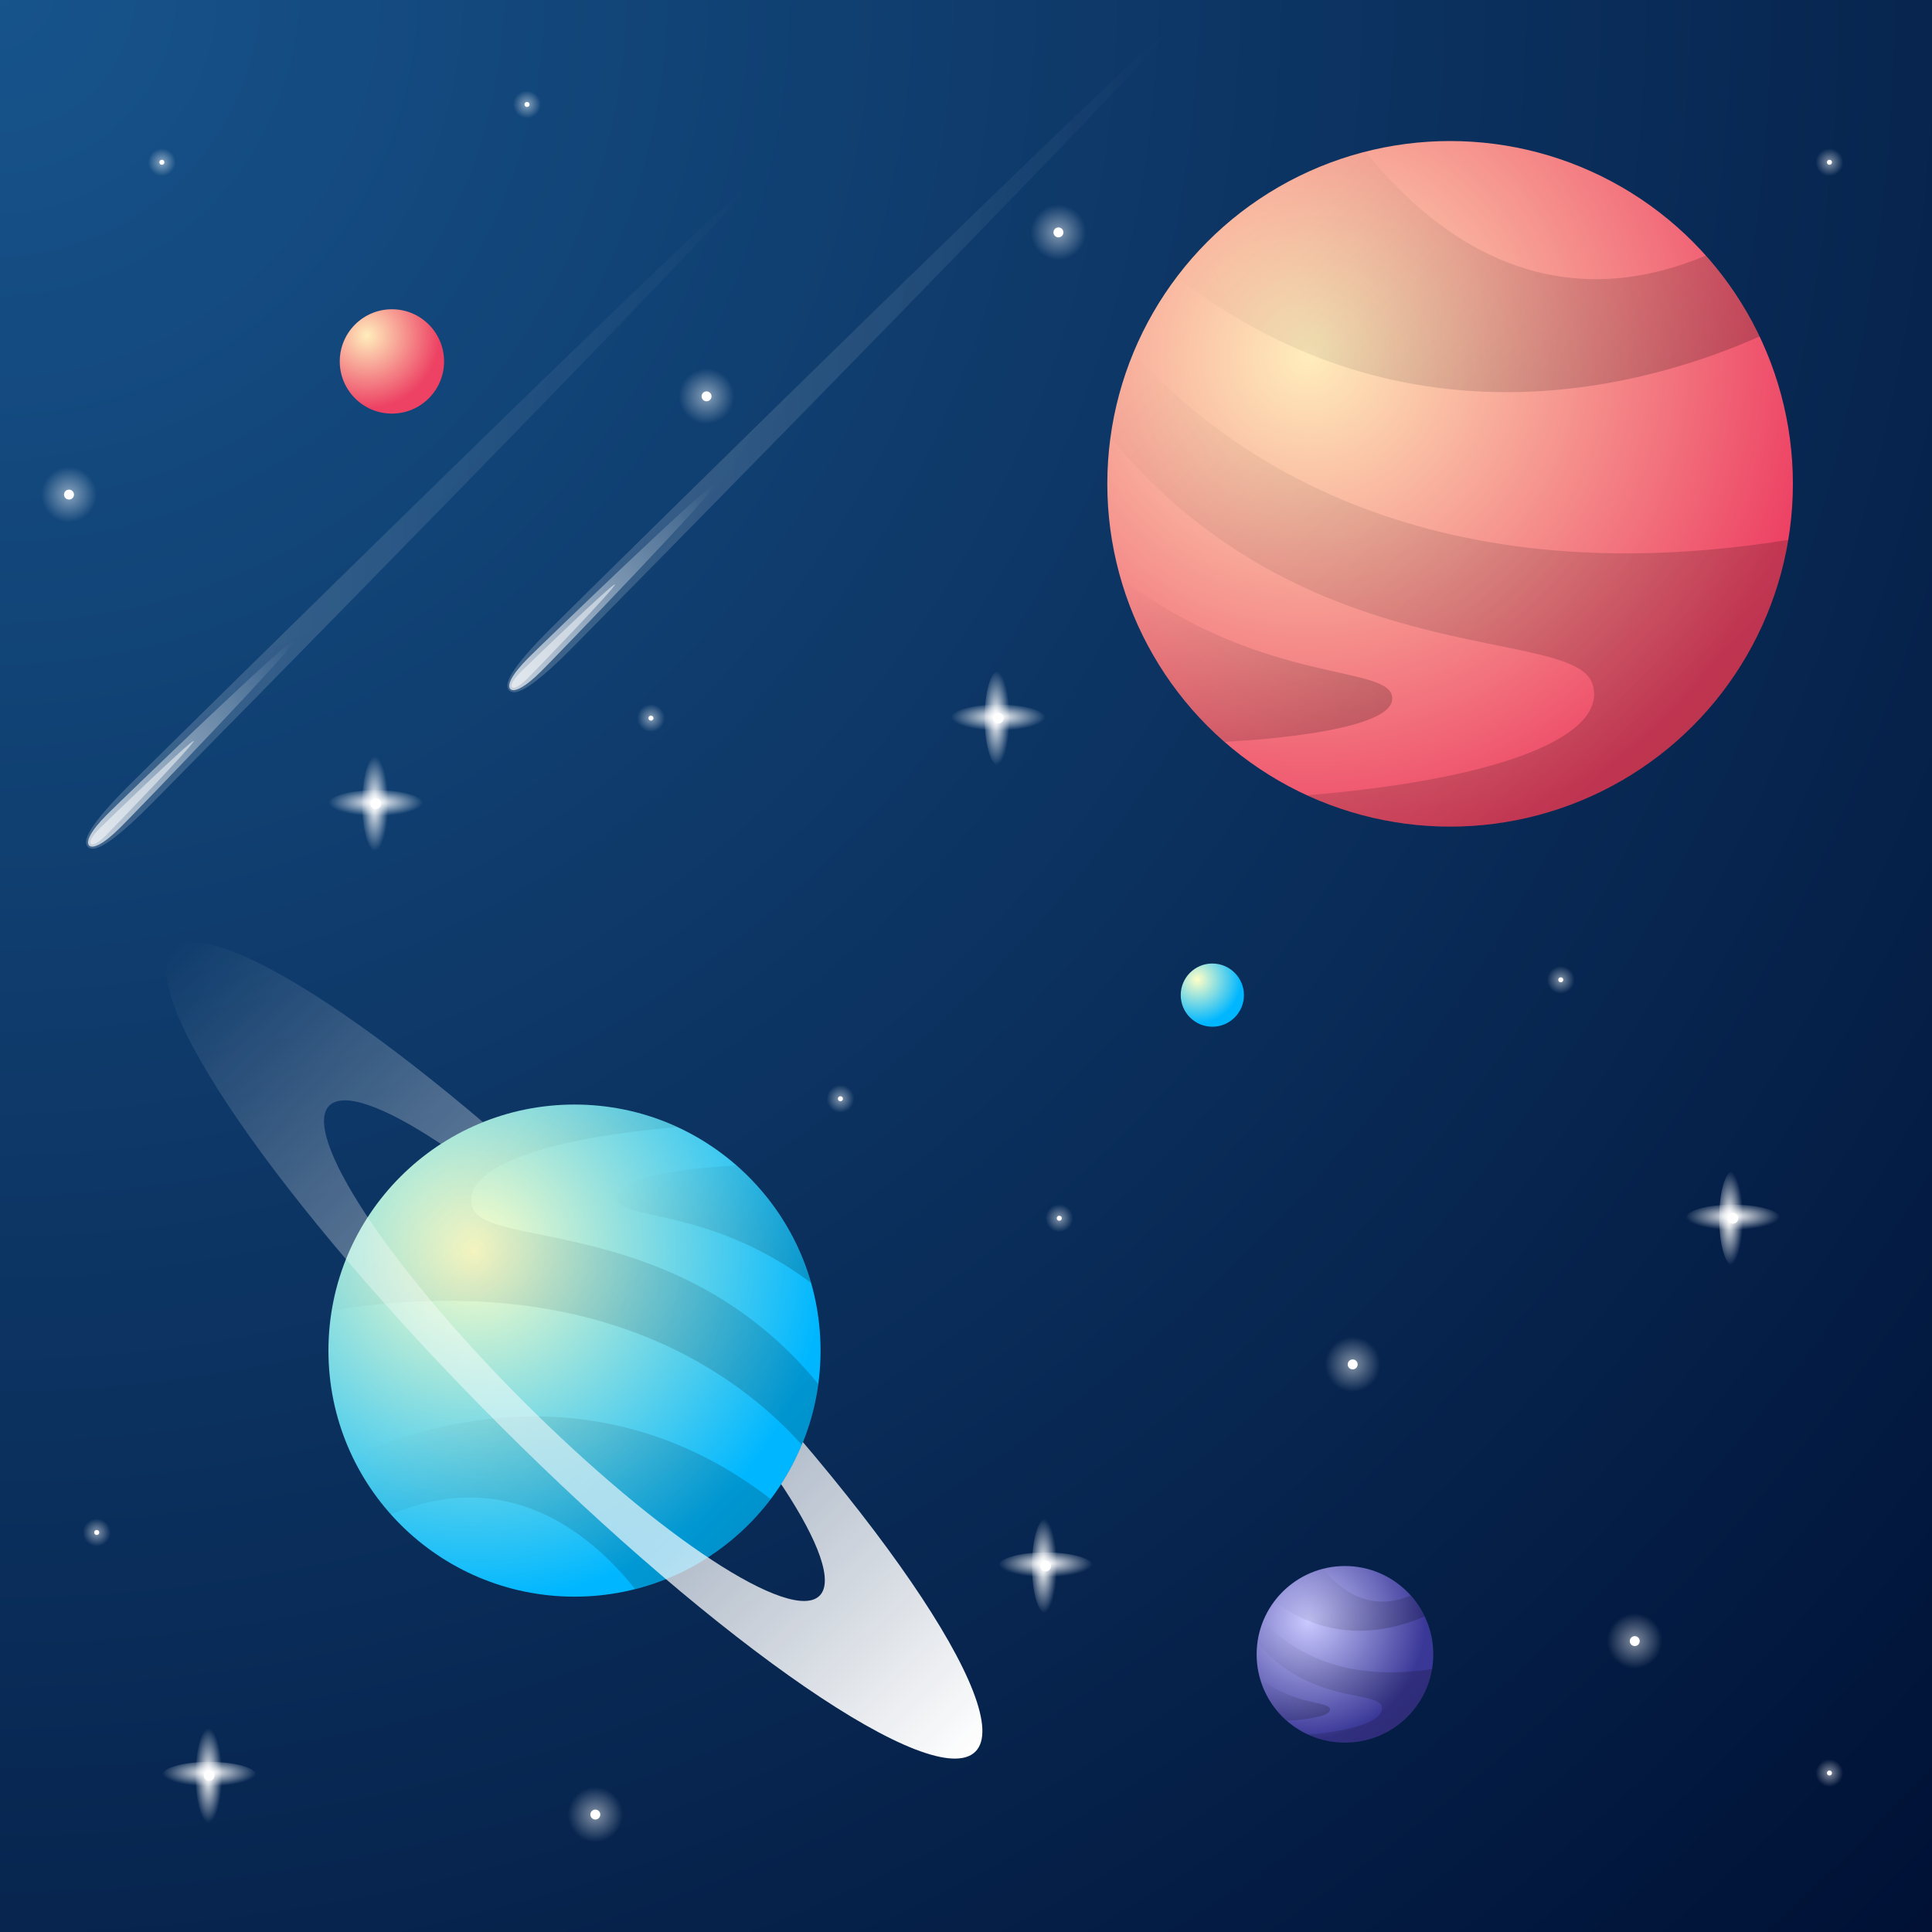 <?xml version="1.0" encoding="iso-8859-1"?>
<!-- Generator: Adobe Illustrator 21.0.0, SVG Export Plug-In . SVG Version: 6.00 Build 0)  -->
<svg version="1.1" xmlns="http://www.w3.org/2000/svg" xmlns:xlink="http://www.w3.org/1999/xlink" x="0px" y="0px" width="1400px"
	 height="1400px" viewBox="0 0 1400 1400" enable-background="new 0 0 1400 1400" xml:space="preserve">
<rect x="0" y="0" width="1400" height="1400" fill="#333333" stroke="none"/>
<g id="Background">
	<radialGradient id="gradient_fill_1_" cx="-5.265" cy="-7.515" r="2007.836" gradientUnits="userSpaceOnUse">
		<stop  offset="0" style="stop-color:#17548C"/>
		<stop  offset="0.989" style="stop-color:#001135"/>
	</radialGradient>
	<rect id="gradient_fill" fill="url(#gradient_fill_1_)" width="1400" height="1400"/>
</g>
<g id="Objects">
	<g id="stars">
		<g>
			<radialGradient id="SVGID_1_" cx="767.046" cy="168.423" r="20.062" gradientUnits="userSpaceOnUse">
				<stop  offset="0" style="stop-color:#FFFFFF"/>
				<stop  offset="0.138" style="stop-color:#FFFFFF;stop-opacity:0.863"/>
				<stop  offset="1" style="stop-color:#FFFFFF;stop-opacity:0"/>
			</radialGradient>
			<circle opacity="0.5" fill="url(#SVGID_1_)" cx="767" cy="168.4" r="20.1"/>
			<circle fill="#FFFFFF" cx="767" cy="168.4" r="3.6"/>
		</g>
		<g>
			<radialGradient id="SVGID_2_" cx="50" cy="358.367" r="20.062" gradientUnits="userSpaceOnUse">
				<stop  offset="0" style="stop-color:#FFFFFF"/>
				<stop  offset="0.138" style="stop-color:#FFFFFF;stop-opacity:0.863"/>
				<stop  offset="1" style="stop-color:#FFFFFF;stop-opacity:0"/>
			</radialGradient>
			<circle opacity="0.5" fill="url(#SVGID_2_)" cx="50" cy="358.4" r="20.1"/>
			<circle fill="#FFFFFF" cx="50" cy="358.4" r="3.6"/>
		</g>
		<g>
			<radialGradient id="SVGID_3_" cx="471.734" cy="520.356" r="10.027" gradientUnits="userSpaceOnUse">
				<stop  offset="0" style="stop-color:#FFFFFF"/>
				<stop  offset="0.138" style="stop-color:#FFFFFF;stop-opacity:0.863"/>
				<stop  offset="1" style="stop-color:#FFFFFF;stop-opacity:0"/>
			</radialGradient>
			<circle opacity="0.5" fill="url(#SVGID_3_)" cx="471.7" cy="520.4" r="10"/>
			<circle fill="#FFFFFF" cx="471.7" cy="520.4" r="1.8"/>
		</g>
		<g>
			<radialGradient id="SVGID_4_" cx="70.062" cy="1110.508" r="10.027" gradientUnits="userSpaceOnUse">
				<stop  offset="0" style="stop-color:#FFFFFF"/>
				<stop  offset="0.138" style="stop-color:#FFFFFF;stop-opacity:0.863"/>
				<stop  offset="1" style="stop-color:#FFFFFF;stop-opacity:0"/>
			</radialGradient>
			<circle opacity="0.5" fill="url(#SVGID_4_)" cx="70.1" cy="1110.5" r="10"/>
			<circle fill="#FFFFFF" cx="70.1" cy="1110.5" r="1.8"/>
		</g>
		<g>
			<radialGradient id="SVGID_5_" cx="767.603" cy="882.79" r="10.027" gradientUnits="userSpaceOnUse">
				<stop  offset="0" style="stop-color:#FFFFFF"/>
				<stop  offset="0.138" style="stop-color:#FFFFFF;stop-opacity:0.863"/>
				<stop  offset="1" style="stop-color:#FFFFFF;stop-opacity:0"/>
			</radialGradient>
			<circle opacity="0.5" fill="url(#SVGID_5_)" cx="767.6" cy="882.8" r="10"/>
			<circle fill="#FFFFFF" cx="767.6" cy="882.8" r="1.8"/>
		</g>
		<g>
			<radialGradient id="SVGID_6_" cx="1130.983" cy="710.027" r="10.027" gradientUnits="userSpaceOnUse">
				<stop  offset="0" style="stop-color:#FFFFFF"/>
				<stop  offset="0.138" style="stop-color:#FFFFFF;stop-opacity:0.863"/>
				<stop  offset="1" style="stop-color:#FFFFFF;stop-opacity:0"/>
			</radialGradient>
			<circle opacity="0.5" fill="url(#SVGID_6_)" cx="1131" cy="710" r="10"/>
			<circle fill="#FFFFFF" cx="1131" cy="710" r="1.8"/>
		</g>
		<g>
			<radialGradient id="SVGID_7_" cx="1325.706" cy="1284.812" r="10.027" gradientUnits="userSpaceOnUse">
				<stop  offset="0" style="stop-color:#FFFFFF"/>
				<stop  offset="0.138" style="stop-color:#FFFFFF;stop-opacity:0.863"/>
				<stop  offset="1" style="stop-color:#FFFFFF;stop-opacity:0"/>
			</radialGradient>
			<circle opacity="0.5" fill="url(#SVGID_7_)" cx="1325.7" cy="1284.8" r="10"/>
			<circle fill="#FFFFFF" cx="1325.7" cy="1284.8" r="1.8"/>
		</g>
		<g>
			<radialGradient id="SVGID_8_" cx="1325.706" cy="117.613" r="10.027" gradientUnits="userSpaceOnUse">
				<stop  offset="0" style="stop-color:#FFFFFF"/>
				<stop  offset="0.138" style="stop-color:#FFFFFF;stop-opacity:0.863"/>
				<stop  offset="1" style="stop-color:#FFFFFF;stop-opacity:0"/>
			</radialGradient>
			<circle opacity="0.5" fill="url(#SVGID_8_)" cx="1325.7" cy="117.6" r="10"/>
			<circle fill="#FFFFFF" cx="1325.7" cy="117.6" r="1.8"/>
		</g>
		<g>
			<radialGradient id="SVGID_9_" cx="117.329" cy="117.613" r="10.027" gradientUnits="userSpaceOnUse">
				<stop  offset="0" style="stop-color:#FFFFFF"/>
				<stop  offset="0.138" style="stop-color:#FFFFFF;stop-opacity:0.863"/>
				<stop  offset="1" style="stop-color:#FFFFFF;stop-opacity:0"/>
			</radialGradient>
			<circle opacity="0.5" fill="url(#SVGID_9_)" cx="117.3" cy="117.6" r="10"/>
			<circle fill="#FFFFFF" cx="117.3" cy="117.6" r="1.8"/>
		</g>
		<g>
			<radialGradient id="SVGID_10_" cx="608.984" cy="796.203" r="10.027" gradientUnits="userSpaceOnUse">
				<stop  offset="0" style="stop-color:#FFFFFF"/>
				<stop  offset="0.138" style="stop-color:#FFFFFF;stop-opacity:0.863"/>
				<stop  offset="1" style="stop-color:#FFFFFF;stop-opacity:0"/>
			</radialGradient>
			<circle opacity="0.5" fill="url(#SVGID_10_)" cx="609" cy="796.2" r="10"/>
			<circle fill="#FFFFFF" cx="609" cy="796.2" r="1.8"/>
		</g>
		<g>
			<radialGradient id="SVGID_11_" cx="381.864" cy="75.688" r="10.027" gradientUnits="userSpaceOnUse">
				<stop  offset="0" style="stop-color:#FFFFFF"/>
				<stop  offset="0.138" style="stop-color:#FFFFFF;stop-opacity:0.863"/>
				<stop  offset="1" style="stop-color:#FFFFFF;stop-opacity:0"/>
			</radialGradient>
			<circle opacity="0.5" fill="url(#SVGID_11_)" cx="381.9" cy="75.7" r="10"/>
			<circle fill="#FFFFFF" cx="381.9" cy="75.7" r="1.8"/>
		</g>
		<g>
			<radialGradient id="SVGID_12_" cx="980.233" cy="988.679" r="20.062" gradientUnits="userSpaceOnUse">
				<stop  offset="0" style="stop-color:#FFFFFF"/>
				<stop  offset="0.138" style="stop-color:#FFFFFF;stop-opacity:0.863"/>
				<stop  offset="1" style="stop-color:#FFFFFF;stop-opacity:0"/>
			</radialGradient>
			<circle opacity="0.5" fill="url(#SVGID_12_)" cx="980.2" cy="988.7" r="20.1"/>
			<circle fill="#FFFFFF" cx="980.2" cy="988.7" r="3.6"/>
		</g>
		<g>
			<radialGradient id="SVGID_13_" cx="1184.608" cy="1189.169" r="20.062" gradientUnits="userSpaceOnUse">
				<stop  offset="0" style="stop-color:#FFFFFF"/>
				<stop  offset="0.138" style="stop-color:#FFFFFF;stop-opacity:0.863"/>
				<stop  offset="1" style="stop-color:#FFFFFF;stop-opacity:0"/>
			</radialGradient>
			<circle opacity="0.5" fill="url(#SVGID_13_)" cx="1184.6" cy="1189.2" r="20.1"/>
			<circle fill="#FFFFFF" cx="1184.6" cy="1189.2" r="3.6"/>
		</g>
		<g>
			<radialGradient id="SVGID_14_" cx="512.046" cy="287.208" r="20.062" gradientUnits="userSpaceOnUse">
				<stop  offset="0" style="stop-color:#FFFFFF"/>
				<stop  offset="0.138" style="stop-color:#FFFFFF;stop-opacity:0.863"/>
				<stop  offset="1" style="stop-color:#FFFFFF;stop-opacity:0"/>
			</radialGradient>
			<circle opacity="0.5" fill="url(#SVGID_14_)" cx="512" cy="287.2" r="20.1"/>
			<circle fill="#FFFFFF" cx="512" cy="287.2" r="3.6"/>
		</g>
		<g>
			
				<radialGradient id="SVGID_15_" cx="3404.176" cy="520.356" r="34.312" gradientTransform="matrix(0.289 0 0 1 -262.061 0)" gradientUnits="userSpaceOnUse">
				<stop  offset="0" style="stop-color:#FFFFFF"/>
				<stop  offset="0.138" style="stop-color:#FFFFFF;stop-opacity:0.863"/>
				<stop  offset="1" style="stop-color:#FFFFFF;stop-opacity:0"/>
			</radialGradient>
			<ellipse fill="url(#SVGID_15_)" cx="723.4" cy="520.4" rx="9.9" ry="34.3"/>
			
				<radialGradient id="SVGID_16_" cx="-1786.421" cy="1202.185" r="34.312" gradientTransform="matrix(0 -0.289 1 0 -478.827 3.234)" gradientUnits="userSpaceOnUse">
				<stop  offset="0" style="stop-color:#FFFFFF"/>
				<stop  offset="0.138" style="stop-color:#FFFFFF;stop-opacity:0.863"/>
				<stop  offset="1" style="stop-color:#FFFFFF;stop-opacity:0"/>
			</radialGradient>
			<ellipse fill="url(#SVGID_16_)" cx="723.4" cy="520.4" rx="34.3" ry="9.9"/>
			<circle fill="#FFFFFF" cx="723.4" cy="520.4" r="3.9"/>
		</g>
		<g>
			
				<radialGradient id="SVGID_17_" cx="3522.71" cy="1134.794" r="34.312" gradientTransform="matrix(0.289 0 0 1 -262.061 0)" gradientUnits="userSpaceOnUse">
				<stop  offset="0" style="stop-color:#FFFFFF"/>
				<stop  offset="0.138" style="stop-color:#FFFFFF;stop-opacity:0.863"/>
				<stop  offset="1" style="stop-color:#FFFFFF;stop-opacity:0"/>
			</radialGradient>
			<ellipse fill="url(#SVGID_17_)" cx="757.7" cy="1134.8" rx="9.9" ry="34.3"/>
			
				<radialGradient id="SVGID_18_" cx="-3909.022" cy="1236.498" r="34.312" gradientTransform="matrix(0 -0.289 1 0 -478.827 3.234)" gradientUnits="userSpaceOnUse">
				<stop  offset="0" style="stop-color:#FFFFFF"/>
				<stop  offset="0.138" style="stop-color:#FFFFFF;stop-opacity:0.863"/>
				<stop  offset="1" style="stop-color:#FFFFFF;stop-opacity:0"/>
			</radialGradient>
			<ellipse fill="url(#SVGID_18_)" cx="757.7" cy="1134.8" rx="34.3" ry="9.9"/>
			<circle fill="#FFFFFF" cx="757.7" cy="1134.8" r="3.9"/>
		</g>
		<g>
			
				<radialGradient id="SVGID_19_" cx="1429.155" cy="1286.592" r="34.312" gradientTransform="matrix(0.289 0 0 1 -262.061 0)" gradientUnits="userSpaceOnUse">
				<stop  offset="0" style="stop-color:#FFFFFF"/>
				<stop  offset="0.138" style="stop-color:#FFFFFF;stop-opacity:0.863"/>
				<stop  offset="1" style="stop-color:#FFFFFF;stop-opacity:0"/>
			</radialGradient>
			<ellipse fill="url(#SVGID_19_)" cx="151.6" cy="1286.6" rx="9.9" ry="34.3"/>
			
				<radialGradient id="SVGID_20_" cx="-4433.418" cy="630.468" r="34.312" gradientTransform="matrix(0 -0.289 1 0 -478.827 3.234)" gradientUnits="userSpaceOnUse">
				<stop  offset="0" style="stop-color:#FFFFFF"/>
				<stop  offset="0.138" style="stop-color:#FFFFFF;stop-opacity:0.863"/>
				<stop  offset="1" style="stop-color:#FFFFFF;stop-opacity:0"/>
			</radialGradient>
			<ellipse fill="url(#SVGID_20_)" cx="151.6" cy="1286.6" rx="34.3" ry="9.9"/>
			<circle fill="#FFFFFF" cx="151.6" cy="1286.6" r="3.9"/>
		</g>
		<g>
			
				<radialGradient id="SVGID_21_" cx="5243.039" cy="882.79" r="34.312" gradientTransform="matrix(0.289 0 0 1 -262.061 0)" gradientUnits="userSpaceOnUse">
				<stop  offset="0" style="stop-color:#FFFFFF"/>
				<stop  offset="0.138" style="stop-color:#FFFFFF;stop-opacity:0.863"/>
				<stop  offset="1" style="stop-color:#FFFFFF;stop-opacity:0"/>
			</radialGradient>
			<ellipse fill="url(#SVGID_21_)" cx="1255.7" cy="882.8" rx="9.9" ry="34.3"/>
			
				<radialGradient id="SVGID_22_" cx="-3038.463" cy="1734.488" r="34.312" gradientTransform="matrix(0 -0.289 1 0 -478.827 3.234)" gradientUnits="userSpaceOnUse">
				<stop  offset="0" style="stop-color:#FFFFFF"/>
				<stop  offset="0.138" style="stop-color:#FFFFFF;stop-opacity:0.863"/>
				<stop  offset="1" style="stop-color:#FFFFFF;stop-opacity:0"/>
			</radialGradient>
			<ellipse fill="url(#SVGID_22_)" cx="1255.7" cy="882.8" rx="34.3" ry="9.9"/>
			<circle fill="#FFFFFF" cx="1255.7" cy="882.8" r="3.9"/>
		</g>
		<g>
			
				<radialGradient id="SVGID_23_" cx="1845.995" cy="582.354" r="34.312" gradientTransform="matrix(0.289 0 0 1 -262.061 0)" gradientUnits="userSpaceOnUse">
				<stop  offset="0" style="stop-color:#FFFFFF"/>
				<stop  offset="0.138" style="stop-color:#FFFFFF;stop-opacity:0.863"/>
				<stop  offset="1" style="stop-color:#FFFFFF;stop-opacity:0"/>
			</radialGradient>
			<ellipse fill="url(#SVGID_23_)" cx="272.3" cy="582.4" rx="9.9" ry="34.3"/>
			
				<radialGradient id="SVGID_24_" cx="-2000.594" cy="751.133" r="34.312" gradientTransform="matrix(0 -0.289 1 0 -478.827 3.234)" gradientUnits="userSpaceOnUse">
				<stop  offset="0" style="stop-color:#FFFFFF"/>
				<stop  offset="0.138" style="stop-color:#FFFFFF;stop-opacity:0.863"/>
				<stop  offset="1" style="stop-color:#FFFFFF;stop-opacity:0"/>
			</radialGradient>
			<ellipse fill="url(#SVGID_24_)" cx="272.3" cy="582.4" rx="34.3" ry="9.9"/>
			<circle fill="#FFFFFF" cx="272.3" cy="582.4" r="3.9"/>
		</g>
		<g>
			<radialGradient id="SVGID_25_" cx="431.431" cy="1314.901" r="20.062" gradientUnits="userSpaceOnUse">
				<stop  offset="0" style="stop-color:#FFFFFF"/>
				<stop  offset="0.138" style="stop-color:#FFFFFF;stop-opacity:0.863"/>
				<stop  offset="1" style="stop-color:#FFFFFF;stop-opacity:0"/>
			</radialGradient>
			<circle opacity="0.5" fill="url(#SVGID_25_)" cx="431.4" cy="1314.9" r="20.1"/>
			<circle fill="#FFFFFF" cx="431.4" cy="1314.9" r="3.6"/>
		</g>
	</g>
	<g id="meteor_2_">
		<g id="meteor_1_">
			
				<linearGradient id="SVGID_26_" gradientUnits="userSpaceOnUse" x1="-9.662" y1="-197.918" x2="469.498" y2="-197.918" gradientTransform="matrix(1 0 0 1 72.056 573.268)">
				<stop  offset="0" style="stop-color:#FFFFFF"/>
				<stop  offset="1" style="stop-color:#FFFFFF;stop-opacity:0"/>
			</linearGradient>
			<path opacity="0.2" fill="url(#SVGID_26_)" d="M541.5,135.8c-4.1-4.1-418.8,404.1-448.2,433.5s-33.7,40.3-29.6,44.4
				c4.1,4.1,15-0.3,44.4-29.6C137.4,554.6,545.6,139.9,541.5,135.8z"/>
			
				<linearGradient id="SVGID_27_" gradientUnits="userSpaceOnUse" x1="17.626" y1="286.428" x2="227.91" y2="286.428" gradientTransform="matrix(0.707 -0.707 0.707 0.707 -150.406 422.661)">
				<stop  offset="0" style="stop-color:#FFFFFF"/>
				<stop  offset="1" style="stop-color:#FFFFFF;stop-opacity:0"/>
			</linearGradient>
			<path opacity="0.7" fill="url(#SVGID_27_)" d="M213.3,464c-2.6-2.6-123.6,114.1-135.7,126.2c-12.1,12.1-15.6,19.8-13,22.5
				c2.6,2.6,10.3-0.8,22.5-13C99.2,587.7,215.9,466.7,213.3,464z"/>
			<path opacity="0.5" fill="#FFFFFF" d="M140.4,536.9c-1.3-1.3-61.9,57.1-68,63.2c-6.1,6.1-7.8,9.9-6.5,11.3s5.2-0.4,11.3-6.5
				C83.3,598.8,141.7,538.2,140.4,536.9z"/>
		</g>
		<g id="meteor">
			
				<linearGradient id="SVGID_28_" gradientUnits="userSpaceOnUse" x1="295.567" y1="-311.322" x2="774.727" y2="-311.322" gradientTransform="matrix(1 0 0 1 72.056 573.268)">
				<stop  offset="0" style="stop-color:#FFFFFF"/>
				<stop  offset="1" style="stop-color:#FFFFFF;stop-opacity:0"/>
			</linearGradient>
			<path opacity="0.2" fill="url(#SVGID_28_)" d="M846.8,22.4c-4.1-4.1-418.8,404.1-448.2,433.5c-29.4,29.4-33.7,40.3-29.6,44.4
				c4.1,4.1,15-0.2,44.4-29.6C442.7,441.2,850.8,26.5,846.8,22.4z"/>
			
				<linearGradient id="SVGID_29_" gradientUnits="userSpaceOnUse" x1="313.645" y1="422.068" x2="523.929" y2="422.068" gradientTransform="matrix(0.707 -0.707 0.707 0.707 -150.406 422.661)">
				<stop  offset="0" style="stop-color:#FFFFFF"/>
				<stop  offset="1" style="stop-color:#FFFFFF;stop-opacity:0"/>
			</linearGradient>
			<path opacity="0.7" fill="url(#SVGID_29_)" d="M518.5,350.6c-2.6-2.6-123.6,114.1-135.7,126.2s-15.6,19.8-13,22.5
				c2.6,2.6,10.3-0.8,22.5-13S521.1,353.3,518.5,350.6z"/>
			<path opacity="0.5" fill="#FFFFFF" d="M445.6,423.5c-1.3-1.3-61.9,57.1-68,63.2s-7.8,9.9-6.5,11.3c1.3,1.3,5.2-0.4,11.3-6.5
				S447,424.8,445.6,423.5z"/>
		</g>
	</g>
	<radialGradient id="earth_2_" cx="867.596" cy="709.755" r="31.811" gradientUnits="userSpaceOnUse">
		<stop  offset="0" style="stop-color:#FFFFC7"/>
		<stop  offset="1" style="stop-color:#00B7FF"/>
	</radialGradient>
	<circle id="earth_1_" fill="url(#earth_2_)" cx="878.5" cy="721.1" r="22.9"/>
	<radialGradient id="moon_1_" cx="265.922" cy="243.192" r="52.545" gradientUnits="userSpaceOnUse">
		<stop  offset="0" style="stop-color:#FFEDBC"/>
		<stop  offset="1" style="stop-color:#ED4264"/>
	</radialGradient>
	<circle id="moon" fill="url(#moon_1_)" cx="284" cy="261.9" r="37.8"/>
	<g id="planet">
		<radialGradient id="SVGID_30_" cx="948.032" cy="1174.915" r="85.102" gradientUnits="userSpaceOnUse">
			<stop  offset="0" style="stop-color:#CAC9FF"/>
			<stop  offset="1" style="stop-color:#3A3897"/>
		</radialGradient>
		<circle fill="url(#SVGID_30_)" cx="974.6" cy="1198.8" r="64"/>
		<g opacity="0.2">
			<linearGradient id="SVGID_31_" gradientUnits="userSpaceOnUse" x1="948.801" y1="1134.063" x2="1009.168" y2="1194.43">
				<stop  offset="0" style="stop-color:#000000;stop-opacity:0"/>
				<stop  offset="1" style="stop-color:#000000"/>
			</linearGradient>
			<path fill="url(#SVGID_31_)" d="M1032.3,1171.3c-2.6-5.5-6-10.6-10-15.1c-30.6,12.8-52.1-5-63.5-19.4
				c-14.3,3.6-26.6,12-35.3,23.4C966.9,1193.7,1012.1,1180.3,1032.3,1171.3z"/>
			<linearGradient id="SVGID_32_" gradientUnits="userSpaceOnUse" x1="917.519" y1="1211.927" x2="954.597" y2="1249.005">
				<stop  offset="0" style="stop-color:#000000;stop-opacity:0"/>
				<stop  offset="1" style="stop-color:#000000"/>
			</linearGradient>
			<path fill="url(#SVGID_32_)" d="M963.8,1238.9c0-6.6-23.6-2.1-50.7-22.5c3.4,12,10.3,22.5,19.4,30.5
				C949.2,1246,963.7,1243.4,963.8,1238.9z"/>
			<linearGradient id="SVGID_33_" gradientUnits="userSpaceOnUse" x1="924.702" y1="1165.019" x2="1011.749" y2="1252.066">
				<stop  offset="0" style="stop-color:#000000;stop-opacity:0"/>
				<stop  offset="1" style="stop-color:#000000"/>
			</linearGradient>
			<path fill="url(#SVGID_33_)" d="M915.5,1174.3c-2.1,5-3.5,10.3-4.3,15.9c36.4,44.3,86.4,34.9,89.9,46c3,9.5-16.4,17.7-53.3,20.8
				c8.1,3.8,17.2,5.9,26.8,5.9c31.8,0,58.1-23.2,63.1-53.5C968.6,1220.3,931.5,1192.3,915.5,1174.3z"/>
		</g>
	</g>
	<g id="planet_1_">
		<g>
			<radialGradient id="SVGID_34_" cx="343.535" cy="906.563" r="254.41" gradientUnits="userSpaceOnUse">
				<stop  offset="0" style="stop-color:#FFFFC7"/>
				<stop  offset="1" style="stop-color:#00B7FF"/>
			</radialGradient>
			<circle fill="url(#SVGID_34_)" cx="416.3" cy="978.7" r="178.3"/>
			<g opacity="0.2">
				
					<linearGradient id="SVGID_35_" gradientUnits="userSpaceOnUse" x1="499.87" y1="949.374" x2="331.67" y2="781.174" gradientTransform="matrix(-1 0 0 -1 819.718 1940.216)">
					<stop  offset="0" style="stop-color:#000000;stop-opacity:0"/>
					<stop  offset="1" style="stop-color:#000000"/>
				</linearGradient>
				<path fill="url(#SVGID_35_)" d="M255.3,1055.4c7.3,15.4,16.8,29.5,28,42c85.1-35.7,145,14.1,176.9,54.1
					c39.8-10.1,74.2-33.5,98.2-65.3C437.6,993,311.6,1030.3,255.3,1055.4z"/>
				
					<linearGradient id="SVGID_36_" gradientUnits="userSpaceOnUse" x1="347.82" y1="1101.435" x2="244.511" y2="998.126" gradientTransform="matrix(-1 0 0 -1 819.718 1940.216)">
					<stop  offset="0" style="stop-color:#000000;stop-opacity:0"/>
					<stop  offset="1" style="stop-color:#000000"/>
				</linearGradient>
				<path fill="url(#SVGID_36_)" d="M446.4,867c0,18.3,65.7,6,141.3,62.6c-9.6-33.4-28.6-62.8-54-85.1
					C486.9,847.2,446.4,854.3,446.4,867z"/>
				
					<linearGradient id="SVGID_37_" gradientUnits="userSpaceOnUse" x1="507.062" y1="1109.965" x2="264.523" y2="867.426" gradientTransform="matrix(-1 0 0 -1 819.718 1940.216)">
					<stop  offset="0" style="stop-color:#000000;stop-opacity:0"/>
					<stop  offset="1" style="stop-color:#000000"/>
				</linearGradient>
				<path fill="url(#SVGID_37_)" d="M581,1047c5.8-13.9,9.8-28.7,11.9-44.2C491.3,879.4,352,905.5,342.3,874.6
					c-8.3-26.4,45.6-49.3,148.5-57.8c-22.7-10.5-47.9-16.3-74.6-16.3c-88.5,0-162,64.5-175.9,149.1C433,918.7,536.2,996.9,581,1047z
					"/>
			</g>
		</g>
		<g>
			<defs>
				<path id="SVGID_38_" d="M550.2,844.8C377,671.5,176.5,591,102.5,665s6.5,274.5,179.8,447.7S656,1366.5,730,1292.5
					C804,1218.5,723.5,1018,550.2,844.8z M542.3,1104.8L290.2,852.7c69.6-69.6,182.5-69.6,252.1,0S611.9,1035.2,542.3,1104.8z"/>
			</defs>
			<clipPath id="SVGID_39_">
				<use xlink:href="#SVGID_38_"  overflow="visible"/>
			</clipPath>
			
				<linearGradient id="SVGID_40_" gradientUnits="userSpaceOnUse" x1="285.482" y1="1097.736" x2="1107.446" y2="1097.736" gradientTransform="matrix(0.707 0.707 -0.707 0.707 700 -289.95)">
				<stop  offset="0" style="stop-color:#FFFFFF;stop-opacity:0"/>
				<stop  offset="1" style="stop-color:#FFFFFF"/>
			</linearGradient>
			<path clip-path="url(#SVGID_39_)" fill="url(#SVGID_40_)" d="M470.4,924.6C309.9,764.1,155.5,658.2,125.6,688.1
				c-29.9,29.9,76,184.2,236.5,344.7s314.8,266.4,344.7,236.5C736.8,1239.5,630.9,1085.1,470.4,924.6z M379.4,1015.6
				c-98.1-98.1-161.1-194.1-140.8-214.4C259,780.8,355,843.8,453.1,941.9s161.1,194.1,140.8,214.4
				C573.5,1176.7,477.5,1113.7,379.4,1015.6z"/>
		</g>
	</g>
	<g id="planet_2_">
		<radialGradient id="SVGID_41_" cx="947.836" cy="257.977" r="368.838" gradientUnits="userSpaceOnUse">
			<stop  offset="0" style="stop-color:#FFEDBC"/>
			<stop  offset="1" style="stop-color:#ED4264"/>
		</radialGradient>
		<circle fill="url(#SVGID_41_)" cx="1050.8" cy="350.6" r="248.4"/>
		<g opacity="0.2">
			<linearGradient id="SVGID_42_" gradientUnits="userSpaceOnUse" x1="950.821" y1="99.387" x2="1185.167" y2="333.733">
				<stop  offset="0" style="stop-color:#000000;stop-opacity:0"/>
				<stop  offset="1" style="stop-color:#000000"/>
			</linearGradient>
			<path fill="url(#SVGID_42_)" d="M1275.1,243.8c-10.2-21.4-23.4-41.1-39-58.6c-118.6,49.8-202.1-19.6-246.5-75.4
				c-55.4,14-103.4,46.7-136.9,90.9C1021.1,330.8,1196.7,278.7,1275.1,243.8z"/>
			<linearGradient id="SVGID_43_" gradientUnits="userSpaceOnUse" x1="829.387" y1="401.656" x2="973.323" y2="545.592">
				<stop  offset="0" style="stop-color:#000000;stop-opacity:0"/>
				<stop  offset="1" style="stop-color:#000000"/>
			</linearGradient>
			<path fill="url(#SVGID_43_)" d="M1008.9,506.3c0.1-25.4-91.5-8.3-196.8-87.2c13.3,46.5,39.9,87.5,75.3,118.5
				C952.4,533.9,1008.8,524,1008.9,506.3z"/>
			<linearGradient id="SVGID_44_" gradientUnits="userSpaceOnUse" x1="857.269" y1="219.558" x2="1195.187" y2="557.476">
				<stop  offset="0" style="stop-color:#000000;stop-opacity:0"/>
				<stop  offset="1" style="stop-color:#000000"/>
			</linearGradient>
			<path fill="url(#SVGID_44_)" d="M821.4,255.5c-8.1,19.4-13.7,40-16.6,61.6c141.5,171.9,335.6,135.6,349.2,178.6
				c11.6,36.8-63.5,68.7-207,80.6c31.6,14.6,66.8,22.7,103.9,22.7c123.3,0,225.7-89.9,245-207.8
				C1027.5,434.3,883.8,325.3,821.4,255.5z"/>
		</g>
	</g>
</g>
</svg>
